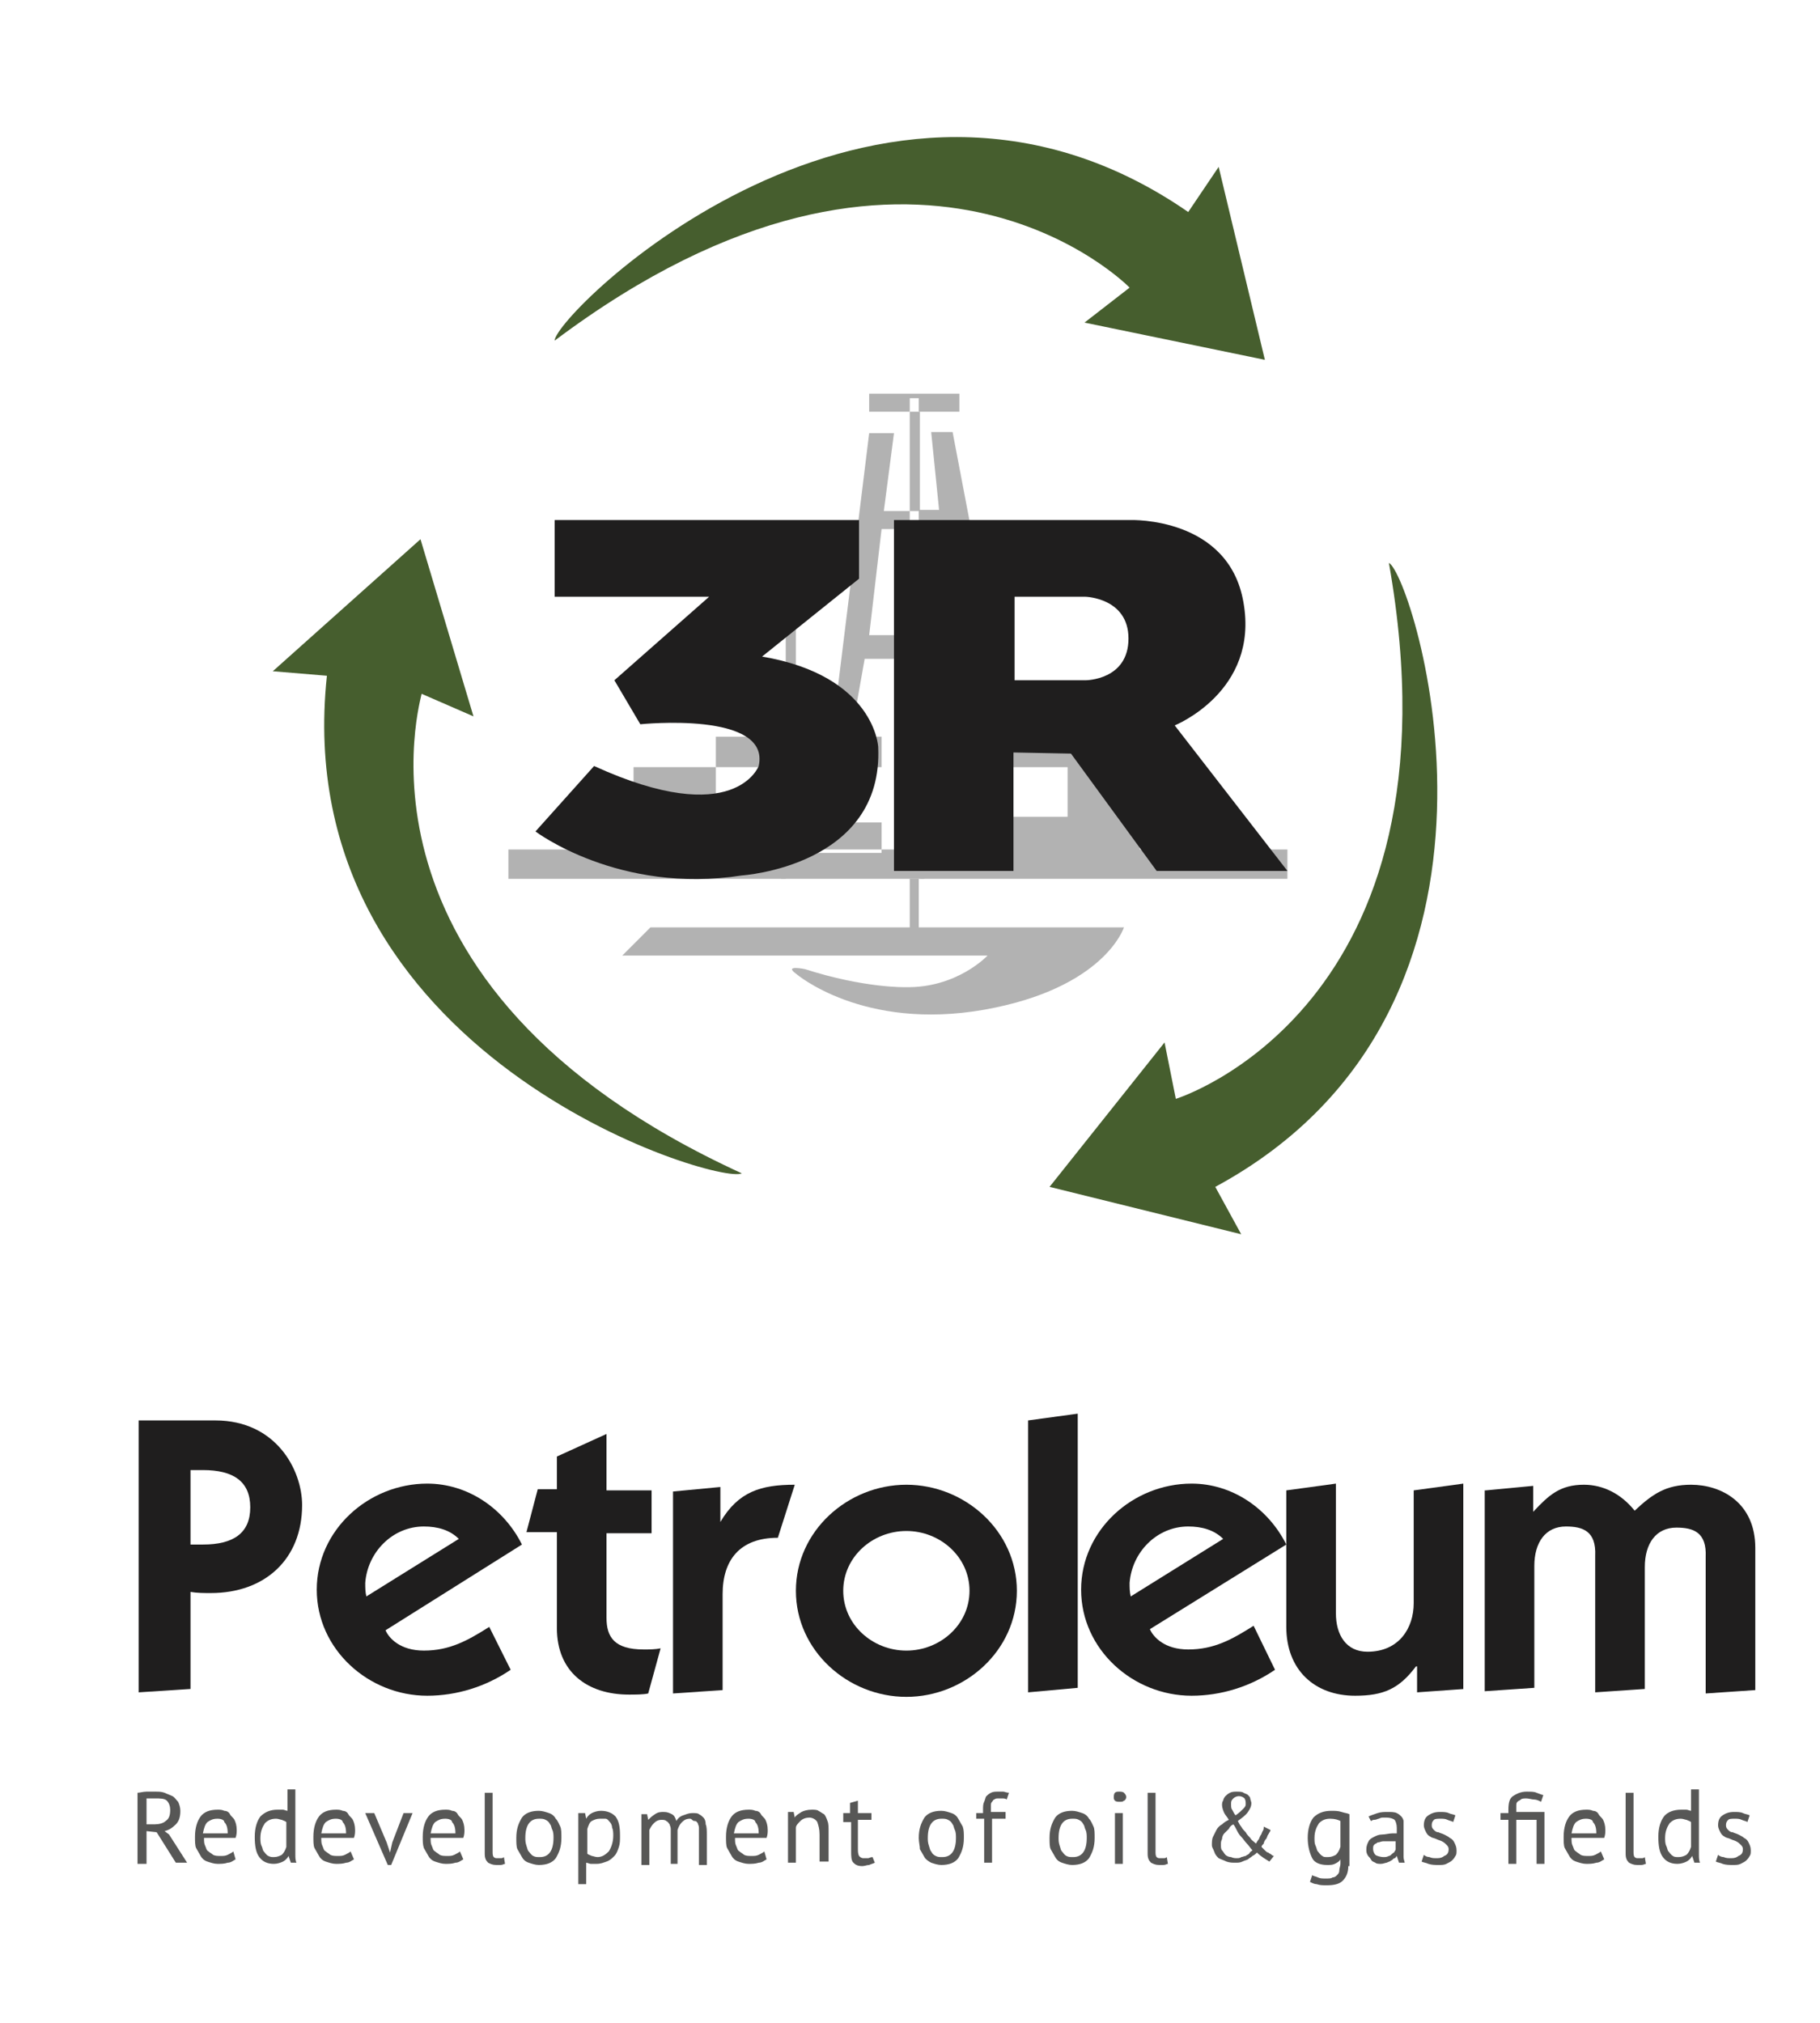 <svg width="225" height="250" viewBox="0 0 225 250" fill="none" xmlns="http://www.w3.org/2000/svg">
<g clip-path="url(#clip0)">
<g clip-path="url(#clip1)">
<path d="M78.324 104.99H62.853V108.615H97.139V105.408H78.324V104.99Z" fill="#B2B2B2"/>
<path d="M108.986 104.99V105.408H96.582V108.615H114.282L112.471 104.99H108.986Z" fill="#B2B2B2"/>
<path d="M120.832 104.99H113.724V108.615H159.16V104.99H140.902V92.858H125.292L117.766 53.395H115.118L116.094 63.017H113.585V71.105L120.832 104.99ZM122.644 94.81H131.982V100.946H122.644V94.81Z" fill="#B2B2B2"/>
<path d="M97.139 101.643H88.498V94.81H78.324V104.99H97.139V101.643Z" fill="#B2B2B2"/>
<path d="M108.986 101.643H98.394V104.99H108.986V101.643Z" fill="#B2B2B2"/>
<path d="M108.986 91.045H98.394V94.81H108.986V91.045Z" fill="#B2B2B2"/>
<path d="M97 91.045H88.498V94.81H97V91.045Z" fill="#B2B2B2"/>
<path d="M113.586 71.244L112.471 65.527V78.495H107.453L108.986 65.388H112.331L112.471 65.527V63.156H109.265L110.519 53.535H107.453L103.551 85.189L105.781 87.699L106.896 81.424H112.471V104.99H113.586V71.244Z" fill="#B2B2B2"/>
<path d="M112.47 108.615V114.611H80.414L76.93 118.098H122.086C122.086 118.098 118.323 122.142 111.912 122.002C111.912 122.002 106.895 122.142 99.508 119.771C99.508 119.771 96.86 119.213 98.393 120.329C98.393 120.329 106.616 127.44 121.668 124.791C136.581 122.142 138.951 114.611 138.951 114.611H113.585V108.615H112.47Z" fill="#B2B2B2"/>
<path d="M113.724 50.885H112.47V63.156H113.724V50.885Z" fill="#B2B2B2"/>
<path d="M98.393 77.24H97.139V91.045H98.393V77.24Z" fill="#B2B2B2"/>
<path d="M98.393 104.99H97.139V105.269H98.393V104.99Z" fill="#B2B2B2"/>
<path d="M98.393 94.81H97.139V101.643H98.393V94.81Z" fill="#B2B2B2"/>
<path d="M113.586 49.212V50.885H118.603V48.654H107.453V50.885H112.471V49.212H113.586Z" fill="#B2B2B2"/>
<path d="M68.568 42.1C68.568 38.893 108.15 -0.57 146.896 26.203L150.659 20.626L156.373 44.471L134.074 39.869L139.649 35.546C139.649 35.546 113.307 8.494 68.568 42.1Z" fill="#465E2E"/>
<path d="M171.704 69.571C174.631 70.965 191.774 124.233 150.241 146.684L153.446 152.54L129.753 146.684L143.969 128.835L145.363 135.807C145.363 135.807 181.46 124.651 171.704 69.571Z" fill="#465E2E"/>
<path d="M91.704 145.01C88.916 146.544 35.397 130.508 40.414 83.515L33.725 82.957L51.983 66.642L58.533 88.535L52.122 85.746C52.261 85.746 40.833 121.723 91.704 145.01Z" fill="#465E2E"/>
<path d="M94.212 81.145L106.198 71.523V64.272H68.568V73.754H87.662L75.954 84.073L79.16 89.511C79.16 89.511 95.327 87.838 93.794 94.671C93.794 94.671 90.867 102.619 73.446 94.671L66.198 102.759C66.198 102.759 76.512 110.568 91.704 108.197C91.704 108.197 109.264 107.081 108.568 92.3C108.568 92.3 108.149 83.515 94.212 81.145Z" fill="#1F1E1E"/>
<path d="M145.223 89.651C145.223 89.651 155.676 85.468 153.725 74.451C151.913 63.854 139.788 64.272 139.788 64.272H110.52V107.639H125.293V92.998L132.401 93.137L142.993 107.639H159.161L145.223 89.651ZM134.213 84.073H125.432V73.754H134.213C134.213 73.754 139.509 73.894 139.509 78.914C139.509 84.073 134.213 84.073 134.213 84.073Z" fill="#1F1E1E"/>
<path d="M23.551 208.737L17.14 209.155V175.549H26.617C34.143 175.549 37.349 181.684 37.349 186.007C37.349 192.701 32.749 196.884 26.059 196.884C25.223 196.884 24.387 196.884 23.551 196.744V208.737V208.737ZM23.551 190.888H25.084C28.847 190.888 30.938 189.493 30.938 186.286C30.938 183.079 28.847 181.684 25.084 181.684H23.551V190.888Z" fill="#1F1E1E"/>
<path d="M63.132 206.366C60.066 208.458 56.442 209.573 52.819 209.573C45.571 209.573 39.16 203.856 39.16 196.465C39.16 189.075 45.571 183.358 52.819 183.358C57.836 183.358 62.296 186.425 64.526 190.888L47.662 201.485C48.08 202.462 49.474 203.995 52.401 203.995C55.606 203.995 57.836 202.74 60.484 201.067L63.132 206.366ZM56.721 190.19C55.606 189.075 54.073 188.657 52.401 188.657C48.498 188.657 45.432 191.864 45.153 195.629C45.153 196.187 45.153 196.744 45.293 197.302L56.721 190.19Z" fill="#1F1E1E"/>
<path d="M68.847 180.011L74.98 177.222V184.194H80.554V189.493H74.98V199.952C74.98 202.322 75.955 203.856 79.579 203.856C80.276 203.856 80.972 203.856 81.669 203.717L80.136 209.294C79.579 209.434 78.464 209.434 77.767 209.434C72.61 209.434 68.847 206.645 68.847 201.207V189.354H65.084L66.478 184.055H68.847V180.011V180.011Z" fill="#1F1E1E"/>
<path d="M89.056 188.099C91.286 184.334 94.073 183.497 98.254 183.497L96.164 190.051C91.425 190.051 89.335 192.84 89.335 197.023V208.876L83.202 209.294V184.334L89.056 183.776V188.099V188.099Z" fill="#1F1E1E"/>
<path d="M112.052 183.497C119.299 183.497 125.711 189.214 125.711 196.605C125.711 203.996 119.299 209.713 112.052 209.713C104.805 209.713 98.394 203.996 98.394 196.605C98.394 189.214 104.805 183.497 112.052 183.497ZM112.052 203.996C116.233 203.996 119.857 200.788 119.857 196.605C119.857 192.422 116.233 189.214 112.052 189.214C107.871 189.214 104.247 192.422 104.247 196.605C104.247 200.788 107.871 203.996 112.052 203.996Z" fill="#1F1E1E"/>
<path d="M127.104 209.155V175.549L133.237 174.712V208.597L127.104 209.155Z" fill="#1F1E1E"/>
<path d="M157.627 206.366C154.561 208.458 150.937 209.573 147.314 209.573C140.066 209.573 133.655 203.856 133.655 196.465C133.655 189.075 140.066 183.358 147.314 183.358C152.331 183.358 156.791 186.425 159.021 190.888L142.157 201.346C142.575 202.322 143.969 203.856 146.896 203.856C150.101 203.856 152.331 202.601 154.979 200.928L157.627 206.366ZM151.216 190.19C150.101 189.075 148.568 188.657 146.896 188.657C142.993 188.657 139.927 191.864 139.648 195.629C139.648 196.187 139.648 196.744 139.788 197.302L151.216 190.19Z" fill="#1F1E1E"/>
<path d="M181.042 208.737L175.189 209.155V205.948H175.049C172.959 208.737 171.008 209.573 167.523 209.573C162.506 209.573 159.021 206.366 159.021 201.067V184.194L165.154 183.358V199.394C165.154 202.043 166.408 204.135 169.056 204.135C172.959 204.135 174.771 201.207 174.771 198.139V184.194L180.903 183.358V208.737H181.042Z" fill="#1F1E1E"/>
<path d="M183.69 184.194L189.544 183.637V186.844C191.495 184.752 192.889 183.497 195.816 183.497C198.185 183.497 200.415 184.613 202.087 186.704C204.317 184.613 205.99 183.497 209.056 183.497C212.819 183.497 217 185.728 217 191.306V208.876L210.868 209.294V192.422C211.007 189.354 209.335 188.796 207.244 188.796C204.735 188.796 203.342 190.748 203.342 193.677V208.737L197.209 209.155V192.282C197.349 189.214 195.676 188.657 193.586 188.657C191.077 188.657 189.683 190.609 189.683 193.537V208.597L183.551 209.016V184.194H183.69Z" fill="#1F1E1E"/>
<path d="M17 221.566C17.279 221.566 17.697 221.426 18.115 221.426C18.533 221.426 18.951 221.426 19.23 221.426C19.648 221.426 19.927 221.426 20.345 221.566C20.624 221.705 21.042 221.844 21.321 221.984C21.599 222.123 21.739 222.402 22.017 222.681C22.157 222.96 22.296 223.378 22.296 223.797C22.296 224.494 22.157 225.052 21.739 225.47C21.321 225.888 20.902 226.167 20.345 226.307L20.902 226.725L23.132 230.211H21.739L19.369 226.446L18.115 226.307V230.351H17V221.566ZM19.23 222.263C19.091 222.263 18.951 222.263 18.951 222.263H18.672H18.394C18.254 222.263 18.254 222.263 18.115 222.263V225.47H19.091C19.648 225.47 20.206 225.331 20.484 225.052C20.902 224.773 21.042 224.354 21.042 223.657C21.042 223.239 20.902 222.821 20.624 222.542C20.345 222.263 19.788 222.263 19.23 222.263Z" fill="#575756"/>
<path d="M29.125 229.793C28.846 229.932 28.567 230.211 28.149 230.211C27.731 230.351 27.313 230.351 26.895 230.351C26.477 230.351 26.059 230.211 25.64 230.072C25.222 229.932 24.944 229.653 24.804 229.374C24.665 229.096 24.386 228.677 24.247 228.398C24.107 228.119 24.107 227.562 24.107 227.004C24.107 225.888 24.386 225.052 24.804 224.494C25.222 223.936 25.919 223.657 26.895 223.657C27.174 223.657 27.452 223.657 27.731 223.797C28.01 223.797 28.289 223.936 28.428 224.215C28.567 224.494 28.846 224.633 28.985 224.912C29.125 225.191 29.264 225.609 29.264 226.167C29.264 226.446 29.264 226.725 29.125 227.143H25.222C25.222 227.562 25.222 227.841 25.362 228.119C25.501 228.398 25.501 228.677 25.78 228.817C25.919 228.956 26.198 229.096 26.337 229.235C26.616 229.374 26.895 229.374 27.313 229.374C27.592 229.374 27.87 229.374 28.149 229.235C28.428 229.096 28.707 228.956 28.846 228.817L29.125 229.793ZM26.895 224.773C26.337 224.773 26.059 224.912 25.64 225.191C25.362 225.47 25.222 225.888 25.083 226.586H28.149C28.149 225.888 28.01 225.47 27.731 225.191C27.731 224.912 27.313 224.773 26.895 224.773Z" fill="#575756"/>
<path d="M36.513 228.119C36.513 228.538 36.513 228.956 36.513 229.235C36.513 229.514 36.513 229.932 36.652 230.211H35.955L35.676 229.374C35.537 229.653 35.258 229.932 34.979 230.072C34.701 230.211 34.283 230.351 33.864 230.351C33.028 230.351 32.471 230.072 32.053 229.514C31.634 228.956 31.495 228.119 31.495 227.004C31.495 225.888 31.774 225.052 32.192 224.494C32.749 223.936 33.446 223.657 34.283 223.657C34.561 223.657 34.84 223.657 34.979 223.657C35.119 223.657 35.398 223.797 35.537 223.797V221.147H36.513V228.119ZM33.864 229.514C34.283 229.514 34.561 229.374 34.84 229.235C35.119 228.956 35.258 228.677 35.398 228.259V225.191C35.258 225.052 35.119 225.052 34.84 224.912C34.701 224.912 34.422 224.773 34.143 224.773C33.586 224.773 33.168 224.912 32.749 225.331C32.471 225.749 32.192 226.307 32.192 227.143C32.192 227.422 32.192 227.841 32.331 228.119C32.471 228.398 32.471 228.677 32.61 228.817C32.749 228.956 32.889 229.235 33.168 229.374C33.446 229.514 33.586 229.514 33.864 229.514Z" fill="#575756"/>
<path d="M43.76 229.793C43.481 229.932 43.202 230.211 42.784 230.211C42.366 230.351 41.948 230.351 41.53 230.351C41.111 230.351 40.693 230.211 40.275 230.072C39.857 229.932 39.578 229.653 39.439 229.374C39.3 229.096 39.021 228.677 38.882 228.398C38.742 228.119 38.742 227.562 38.742 227.004C38.742 225.888 39.021 225.052 39.439 224.494C39.857 223.936 40.554 223.657 41.53 223.657C41.808 223.657 42.087 223.657 42.366 223.797C42.645 223.797 42.923 223.936 43.063 224.215C43.202 224.494 43.481 224.633 43.62 224.912C43.76 225.191 43.899 225.609 43.899 226.167C43.899 226.446 43.899 226.725 43.76 227.143H39.718C39.718 227.562 39.718 227.841 39.857 228.119C39.996 228.398 39.996 228.677 40.275 228.817C40.415 228.956 40.693 229.096 40.833 229.235C41.111 229.374 41.39 229.374 41.808 229.374C42.087 229.374 42.366 229.374 42.645 229.235C42.923 229.096 43.202 228.956 43.342 228.817L43.76 229.793ZM41.53 224.773C40.972 224.773 40.693 224.912 40.275 225.191C39.996 225.47 39.857 225.888 39.718 226.586H42.784C42.784 225.888 42.645 225.47 42.366 225.191C42.366 224.912 41.948 224.773 41.53 224.773Z" fill="#575756"/>
<path d="M47.801 227.701L48.219 228.956L48.498 227.701L49.892 224.076H51.007L48.359 230.49H47.941L45.153 224.076H46.268L47.801 227.701Z" fill="#575756"/>
<path d="M57.279 229.793C57 229.932 56.722 230.211 56.303 230.211C55.885 230.351 55.467 230.351 55.049 230.351C54.631 230.351 54.213 230.211 53.795 230.072C53.377 229.932 53.098 229.653 52.959 229.374C52.819 229.096 52.541 228.677 52.401 228.398C52.262 227.98 52.262 227.562 52.262 227.004C52.262 225.888 52.541 225.052 52.959 224.494C53.377 223.936 54.074 223.657 55.049 223.657C55.328 223.657 55.607 223.657 55.885 223.797C56.164 223.797 56.443 223.936 56.582 224.215C56.722 224.494 57 224.633 57.14 224.912C57.279 225.191 57.419 225.609 57.419 226.167C57.419 226.446 57.419 226.725 57.279 227.143H53.237C53.237 227.562 53.237 227.841 53.377 228.119C53.516 228.398 53.516 228.677 53.795 228.817C53.934 228.956 54.213 229.096 54.352 229.235C54.631 229.374 54.91 229.374 55.328 229.374C55.607 229.374 55.885 229.374 56.164 229.235C56.443 229.096 56.722 228.956 56.861 228.817L57.279 229.793ZM55.049 224.773C54.492 224.773 54.213 224.912 53.795 225.191C53.516 225.47 53.377 225.888 53.237 226.586H56.303C56.303 225.888 56.164 225.47 55.885 225.191C55.885 224.912 55.467 224.773 55.049 224.773Z" fill="#575756"/>
<path d="M60.902 228.817C60.902 229.096 60.902 229.374 61.042 229.514C61.181 229.653 61.321 229.653 61.46 229.653C61.599 229.653 61.739 229.653 61.878 229.653C62.017 229.653 62.157 229.653 62.296 229.514L62.435 230.351C62.296 230.351 62.157 230.49 61.878 230.49C61.599 230.49 61.46 230.49 61.321 230.49C60.902 230.49 60.624 230.351 60.345 230.211C60.066 229.932 59.927 229.653 59.927 229.096V221.566H60.902V228.817V228.817Z" fill="#575756"/>
<path d="M63.829 227.143C63.829 226.028 64.108 225.331 64.526 224.633C64.944 224.076 65.641 223.797 66.617 223.797C67.035 223.797 67.453 223.936 67.871 224.076C68.289 224.215 68.568 224.494 68.707 224.773C68.986 225.052 69.125 225.47 69.265 225.749C69.404 226.028 69.404 226.586 69.404 227.143C69.404 228.259 69.125 228.956 68.707 229.653C68.289 230.211 67.592 230.49 66.617 230.49C66.198 230.49 65.78 230.351 65.362 230.211C64.944 230.072 64.665 229.793 64.526 229.514C64.387 229.235 64.108 228.817 63.968 228.538C63.829 228.259 63.829 227.701 63.829 227.143ZM64.944 227.143C64.944 227.422 64.944 227.701 65.084 228.12C65.223 228.538 65.223 228.677 65.362 228.817C65.502 228.956 65.641 229.235 65.92 229.375C66.198 229.514 66.338 229.514 66.756 229.514C67.871 229.514 68.428 228.677 68.428 227.143C68.428 226.865 68.428 226.446 68.289 226.167C68.15 225.888 68.15 225.61 68.01 225.47C67.871 225.191 67.731 225.052 67.453 224.912C67.174 224.773 67.035 224.773 66.617 224.773C65.502 224.773 64.944 225.61 64.944 227.143Z" fill="#575756"/>
<path d="M71.633 224.076H72.33L72.47 224.773C72.609 224.494 72.888 224.215 73.167 224.076C73.445 223.936 73.864 223.797 74.282 223.797C75.118 223.797 75.675 224.076 76.093 224.494C76.512 225.052 76.651 225.749 76.651 226.865C76.651 227.422 76.651 227.841 76.512 228.259C76.372 228.677 76.233 229.096 75.954 229.375C75.675 229.653 75.397 229.932 74.978 230.072C74.56 230.211 74.282 230.351 73.724 230.351C73.445 230.351 73.167 230.351 73.027 230.351C72.888 230.351 72.609 230.211 72.47 230.211V232.861H71.494V224.076H71.633ZM74.142 224.773C73.724 224.773 73.445 224.912 73.167 225.052C72.888 225.191 72.749 225.61 72.609 226.028V229.096C72.749 229.235 72.888 229.235 73.167 229.375C73.306 229.375 73.585 229.514 73.864 229.514C74.421 229.514 74.839 229.235 75.257 228.817C75.536 228.398 75.815 227.701 75.815 226.865C75.815 226.586 75.815 226.167 75.675 225.888C75.675 225.61 75.536 225.331 75.397 225.191C75.257 225.052 75.118 224.773 74.839 224.773C74.7 224.773 74.56 224.773 74.142 224.773Z" fill="#575756"/>
<path d="M82.924 230.351V226.865C82.924 226.586 82.924 226.307 82.924 226.028C82.924 225.749 82.784 225.609 82.784 225.47C82.645 225.331 82.645 225.191 82.366 225.052C82.227 224.912 81.948 224.912 81.808 224.912C81.39 224.912 81.112 225.052 80.833 225.331C80.554 225.609 80.415 225.888 80.275 226.167V230.49H79.3V224.215H79.997L80.136 224.912C80.415 224.633 80.554 224.494 80.972 224.215C81.39 223.936 81.669 223.936 82.087 223.936C82.505 223.936 82.784 224.076 83.063 224.215C83.342 224.355 83.481 224.633 83.62 225.052C83.76 224.773 84.038 224.494 84.457 224.354C84.875 224.215 85.153 224.076 85.572 224.076C85.99 224.076 86.268 224.076 86.408 224.215C86.687 224.355 86.826 224.494 86.965 224.633C87.105 224.773 87.244 225.052 87.244 225.47C87.383 225.749 87.383 226.307 87.383 226.725V230.49H86.408V226.725C86.408 226.446 86.408 226.167 86.408 225.888C86.408 225.61 86.268 225.47 86.268 225.331C86.129 225.191 86.129 225.052 85.85 225.052C85.572 225.052 85.572 224.773 85.293 224.773C84.875 224.773 84.596 224.912 84.317 225.191C84.038 225.47 83.899 225.749 83.76 226.167V230.351H82.924Z" fill="#575756"/>
<path d="M94.77 229.793C94.492 229.932 94.213 230.211 93.795 230.211C93.377 230.351 92.959 230.351 92.54 230.351C92.122 230.351 91.704 230.211 91.286 230.072C90.868 229.932 90.589 229.653 90.45 229.374C90.31 229.096 90.032 228.677 89.892 228.398C89.753 228.119 89.753 227.562 89.753 227.004C89.753 225.888 90.032 225.052 90.45 224.494C90.868 223.936 91.565 223.657 92.54 223.657C92.819 223.657 93.098 223.657 93.377 223.797C93.655 223.797 93.934 223.936 94.073 224.215C94.213 224.494 94.492 224.633 94.631 224.912C94.77 225.191 94.91 225.609 94.91 226.167C94.91 226.446 94.91 226.725 94.77 227.143H90.868C90.868 227.562 90.868 227.841 91.007 228.119C91.147 228.398 91.147 228.677 91.425 228.817C91.565 228.956 91.844 229.096 91.983 229.235C92.262 229.374 92.54 229.374 92.959 229.374C93.237 229.374 93.516 229.374 93.795 229.235C94.073 229.096 94.352 228.956 94.492 228.817L94.77 229.793ZM92.54 224.773C91.983 224.773 91.704 224.912 91.286 225.191C91.007 225.47 90.868 225.888 90.728 226.586H93.795C93.795 225.888 93.655 225.47 93.377 225.191C93.377 224.912 92.959 224.773 92.54 224.773Z" fill="#575756"/>
<path d="M101.32 230.351V226.725C101.32 226.028 101.181 225.609 101.042 225.191C100.902 224.912 100.484 224.633 100.066 224.633C99.648 224.633 99.23 224.773 98.951 225.052C98.672 225.331 98.394 225.609 98.394 225.888V230.211H97.418V223.936H98.115L98.254 224.633C98.394 224.354 98.672 224.215 99.09 223.936C99.369 223.797 99.787 223.657 100.345 223.657C100.624 223.657 101.042 223.657 101.181 223.797C101.46 223.936 101.599 224.076 101.878 224.215C102.017 224.354 102.157 224.633 102.296 225.052C102.435 225.331 102.435 225.888 102.435 226.307V230.072H101.32V230.351Z" fill="#575756"/>
<path d="M104.108 224.076H105.084V222.821L106.06 222.542V224.076H107.732V224.912H106.06V228.398C106.06 228.817 106.06 229.096 106.199 229.374C106.338 229.514 106.478 229.653 106.756 229.653C107.035 229.653 107.175 229.653 107.314 229.653C107.453 229.653 107.593 229.514 107.871 229.514L108.15 230.211C107.871 230.351 107.732 230.351 107.453 230.49C107.175 230.49 106.896 230.629 106.617 230.629C106.06 230.629 105.781 230.49 105.502 230.211C105.223 229.932 105.223 229.374 105.223 228.817V225.191H104.248V224.076H104.108Z" fill="#575756"/>
<path d="M113.585 227.143C113.585 226.028 113.864 225.331 114.282 224.633C114.7 224.076 115.397 223.797 116.372 223.797C116.791 223.797 117.209 223.936 117.627 224.076C118.045 224.215 118.324 224.494 118.463 224.773C118.602 225.052 118.881 225.47 119.02 225.749C119.16 226.167 119.16 226.586 119.16 227.143C119.16 228.259 118.881 228.956 118.463 229.653C118.045 230.211 117.348 230.49 116.372 230.49C115.954 230.49 115.536 230.351 115.118 230.211C114.839 230.072 114.421 229.793 114.282 229.514C114.142 229.235 113.864 228.817 113.724 228.538C113.724 228.12 113.585 227.701 113.585 227.143ZM114.7 227.143C114.7 227.422 114.7 227.701 114.839 228.12C114.979 228.538 114.979 228.677 115.118 228.817C115.257 229.096 115.397 229.235 115.676 229.375C115.954 229.514 116.094 229.514 116.512 229.514C117.627 229.514 118.184 228.677 118.184 227.143C118.184 226.865 118.184 226.446 118.045 226.167C117.906 225.888 117.906 225.61 117.766 225.47C117.627 225.191 117.487 225.052 117.209 224.912C116.93 224.773 116.791 224.773 116.372 224.773C115.257 224.773 114.7 225.61 114.7 227.143Z" fill="#575756"/>
<path d="M120.554 224.076H121.529V223.657C121.529 223.239 121.529 222.96 121.669 222.681C121.808 222.402 121.808 222.123 121.947 221.984C122.087 221.844 122.226 221.705 122.505 221.566C122.784 221.426 123.062 221.426 123.341 221.426C123.62 221.426 123.899 221.426 124.038 221.426C124.177 221.426 124.456 221.566 124.735 221.566L124.456 222.402C124.317 222.263 124.038 222.263 123.899 222.263C123.759 222.263 123.62 222.263 123.481 222.263C123.202 222.263 123.062 222.263 122.923 222.402C122.784 222.402 122.784 222.542 122.644 222.681C122.505 222.821 122.505 222.96 122.505 223.099C122.505 223.239 122.505 223.518 122.505 223.797V223.936H124.317V224.773H122.644V230.211H121.669V224.773H120.693V224.076H120.554Z" fill="#575756"/>
<path d="M129.753 227.143C129.753 226.028 130.032 225.331 130.45 224.633C130.868 224.076 131.565 223.797 132.54 223.797C132.959 223.797 133.377 223.936 133.795 224.076C134.213 224.215 134.492 224.494 134.631 224.773C134.91 225.052 135.049 225.47 135.188 225.749C135.328 226.028 135.328 226.586 135.328 227.143C135.328 228.259 135.049 228.956 134.631 229.653C134.213 230.211 133.516 230.49 132.54 230.49C132.122 230.49 131.704 230.351 131.286 230.211C130.868 230.072 130.589 229.793 130.45 229.514C130.31 229.235 130.032 228.817 129.892 228.538C129.753 228.259 129.753 227.701 129.753 227.143ZM130.868 227.143C130.868 227.422 130.868 227.701 131.007 228.12C131.147 228.538 131.147 228.677 131.286 228.817C131.425 228.956 131.565 229.235 131.844 229.375C132.122 229.514 132.262 229.514 132.68 229.514C133.795 229.514 134.352 228.677 134.352 227.143C134.352 226.865 134.352 226.446 134.213 226.167C134.073 225.888 134.073 225.61 133.934 225.47C133.795 225.191 133.655 225.052 133.377 224.912C133.098 224.773 132.959 224.773 132.54 224.773C131.425 224.773 130.868 225.61 130.868 227.143Z" fill="#575756"/>
<path d="M137.696 222.123C137.696 221.984 137.696 221.705 137.836 221.566C137.975 221.426 138.114 221.426 138.393 221.426C138.533 221.426 138.811 221.426 138.951 221.566C139.09 221.705 139.229 221.844 139.229 222.123C139.229 222.263 139.09 222.542 138.951 222.542C138.811 222.681 138.672 222.681 138.393 222.681C138.254 222.681 137.975 222.681 137.836 222.542C137.696 222.402 137.696 222.263 137.696 222.123ZM137.836 224.076H138.811V230.351H137.836V224.076Z" fill="#575756"/>
<path d="M142.854 228.817C142.854 229.096 142.854 229.374 142.993 229.514C143.132 229.653 143.272 229.653 143.411 229.653C143.55 229.653 143.69 229.653 143.829 229.653C143.969 229.653 144.108 229.653 144.247 229.514L144.387 230.351C144.247 230.351 144.108 230.49 143.829 230.49C143.55 230.49 143.411 230.49 143.272 230.49C142.854 230.49 142.575 230.351 142.296 230.211C142.017 229.932 141.878 229.653 141.878 229.096V221.566H142.854V228.817V228.817Z" fill="#575756"/>
<path d="M149.822 227.98C149.822 227.701 149.822 227.283 149.962 227.004C150.101 226.725 150.24 226.446 150.38 226.167C150.519 225.888 150.798 225.609 151.077 225.47C151.355 225.191 151.634 225.052 151.913 224.912C151.773 224.633 151.495 224.354 151.355 224.076C151.216 223.797 151.077 223.378 151.077 223.099C151.077 222.96 151.077 222.681 151.216 222.542C151.216 222.402 151.355 222.123 151.495 221.984C151.634 221.844 151.773 221.705 152.052 221.566C152.331 221.426 152.61 221.426 152.888 221.426C153.167 221.426 153.585 221.426 153.725 221.566C154.003 221.705 154.143 221.705 154.282 221.844C154.422 221.984 154.561 222.123 154.561 222.263C154.561 222.402 154.7 222.681 154.7 222.821C154.7 223.239 154.561 223.518 154.282 223.936C154.003 224.354 153.585 224.633 153.028 225.052C153.167 225.331 153.307 225.609 153.446 225.749C153.585 226.028 153.864 226.307 154.003 226.446C154.143 226.725 154.422 227.004 154.561 227.143C154.7 227.422 154.979 227.562 155.258 227.841C155.397 227.701 155.397 227.562 155.537 227.422C155.676 227.283 155.676 227.143 155.815 226.864C155.955 226.725 155.955 226.586 156.094 226.307C156.233 226.167 156.233 225.888 156.233 225.749L157.07 226.167C157.07 226.307 156.93 226.446 156.791 226.725C156.652 226.864 156.652 227.143 156.512 227.283C156.373 227.422 156.233 227.701 156.233 227.841C156.094 227.98 155.955 228.119 155.955 228.259C156.094 228.398 156.233 228.538 156.373 228.677C156.512 228.817 156.652 228.956 156.791 228.956C156.93 229.096 157.07 229.096 157.209 229.235C157.348 229.374 157.488 229.374 157.488 229.374L156.93 230.072C156.512 229.793 155.955 229.514 155.397 228.956C155.258 229.096 155.118 229.235 154.84 229.374C154.7 229.514 154.422 229.653 154.282 229.793C154.003 229.932 153.864 229.932 153.585 230.072C153.307 230.211 153.028 230.211 152.749 230.211C152.331 230.211 152.052 230.211 151.634 230.072C151.355 229.932 150.937 229.793 150.659 229.653C150.38 229.374 150.24 229.235 150.101 228.817C149.962 228.398 149.822 228.398 149.822 227.98ZM154.84 228.677C154.561 228.398 154.422 228.119 154.143 227.841C153.864 227.562 153.725 227.283 153.446 227.004C153.167 226.725 153.028 226.446 152.888 226.167C152.749 225.888 152.61 225.609 152.47 225.47C152.192 225.609 152.052 225.749 151.913 226.028C151.773 226.167 151.495 226.446 151.355 226.586C151.216 226.725 151.077 227.004 151.077 227.283C150.937 227.562 150.937 227.701 150.937 227.98C150.937 228.259 150.937 228.538 151.077 228.677C151.216 228.817 151.355 229.096 151.495 229.235C151.634 229.374 151.913 229.514 152.192 229.514C152.47 229.653 152.749 229.653 152.888 229.653C153.028 229.653 153.307 229.653 153.446 229.514C153.585 229.514 153.864 229.374 154.003 229.374C154.143 229.235 154.282 229.235 154.422 229.096C154.561 228.817 154.7 228.817 154.84 228.677ZM152.192 222.96C152.192 223.239 152.192 223.518 152.331 223.657C152.47 223.936 152.61 224.215 152.749 224.354C153.167 224.076 153.446 223.797 153.725 223.518C154.003 223.239 154.003 223.099 154.003 222.96C154.003 222.681 154.003 222.542 153.864 222.263C153.725 222.123 153.446 221.984 153.167 221.984C152.888 221.984 152.61 222.123 152.47 222.263C152.192 222.542 152.192 222.681 152.192 222.96Z" fill="#575756"/>
<path d="M166.686 230.63C166.686 231.466 166.408 232.024 165.989 232.442C165.571 232.861 164.875 233 164.038 233C163.481 233 163.202 233 162.784 232.861C162.505 232.861 162.226 232.721 161.948 232.582L162.226 231.745C162.366 231.885 162.645 231.885 162.923 232.024C163.202 232.163 163.481 232.163 163.899 232.163C164.317 232.163 164.596 232.163 164.735 232.024C165.014 232.024 165.153 231.885 165.293 231.745C165.432 231.606 165.571 231.466 165.571 231.187C165.571 230.908 165.711 230.63 165.711 230.351V229.793C165.571 230.072 165.293 230.211 165.014 230.351C164.735 230.49 164.456 230.49 164.038 230.49C163.202 230.49 162.505 230.211 162.226 229.653C161.948 229.096 161.669 228.259 161.669 227.143C161.669 226.028 161.948 225.191 162.366 224.633C162.923 224.076 163.62 223.797 164.596 223.797C165.014 223.797 165.432 223.797 165.85 223.936C166.268 224.076 166.547 224.076 166.826 224.215V230.63H166.686ZM164.178 229.514C164.596 229.514 164.875 229.375 165.153 229.235C165.432 228.956 165.571 228.677 165.711 228.259V225.052C165.432 224.912 165.014 224.773 164.456 224.773C163.899 224.773 163.481 224.912 163.063 225.331C162.784 225.749 162.505 226.307 162.505 227.143C162.505 227.562 162.505 227.841 162.645 228.12C162.784 228.398 162.784 228.677 162.923 228.817C163.063 228.956 163.202 229.235 163.481 229.375C163.62 229.514 163.76 229.514 164.178 229.514Z" fill="#575756"/>
<path d="M169.195 224.494C169.474 224.355 169.892 224.215 170.31 224.076C170.728 223.936 171.146 223.936 171.564 223.936C171.982 223.936 172.4 223.936 172.679 224.076C172.958 224.215 173.097 224.355 173.237 224.494C173.376 224.633 173.515 224.912 173.515 225.052C173.515 225.331 173.515 225.47 173.515 225.749C173.515 226.307 173.515 226.725 173.515 227.283C173.515 227.701 173.515 228.259 173.515 228.677C173.515 228.956 173.515 229.235 173.515 229.514C173.515 229.793 173.655 230.072 173.655 230.211H172.958L172.679 229.375C172.54 229.514 172.54 229.653 172.4 229.653C172.261 229.653 172.122 229.932 171.982 229.932C171.843 230.072 171.703 230.072 171.425 230.211C171.285 230.211 171.007 230.351 170.728 230.351C170.449 230.351 170.17 230.351 170.031 230.211C169.752 230.072 169.613 230.072 169.474 229.793C169.334 229.514 169.195 229.514 169.055 229.235C168.916 228.956 168.916 228.817 168.916 228.538C168.916 228.12 169.055 227.841 169.195 227.562C169.334 227.283 169.613 227.143 169.892 227.004C170.17 226.865 170.449 226.725 170.867 226.725C171.285 226.725 171.703 226.586 172.122 226.586C172.261 226.586 172.4 226.586 172.4 226.586C172.54 226.586 172.679 226.586 172.679 226.586C172.679 226.307 172.679 226.167 172.679 225.888C172.679 225.47 172.54 225.052 172.4 224.912C172.261 224.773 171.843 224.633 171.425 224.633C171.285 224.633 171.146 224.633 171.007 224.633C170.867 224.633 170.728 224.633 170.449 224.773C170.31 224.773 170.17 224.912 169.892 224.912C169.613 224.912 169.613 225.052 169.474 225.052L169.195 224.494ZM171.007 229.514C171.285 229.514 171.425 229.514 171.703 229.375C171.843 229.375 171.982 229.235 172.122 229.096C172.261 228.956 172.4 228.956 172.4 228.817C172.54 228.677 172.54 228.538 172.54 228.538V227.562C172.4 227.562 172.261 227.562 172.122 227.562C171.982 227.562 171.843 227.562 171.703 227.562C171.425 227.562 171.146 227.562 171.007 227.562C170.728 227.562 170.588 227.701 170.31 227.701C170.17 227.841 170.031 227.841 169.892 227.98C169.752 228.12 169.752 228.259 169.752 228.538C169.752 228.817 169.892 229.096 170.031 229.235C170.17 229.375 170.728 229.514 171.007 229.514Z" fill="#575756"/>
<path d="M179.091 228.538C179.091 228.259 178.952 228.12 178.812 227.98C178.673 227.841 178.534 227.701 178.255 227.562C177.976 227.422 177.837 227.422 177.558 227.283C177.279 227.143 177 227.143 176.861 227.004C176.582 226.865 176.443 226.725 176.304 226.446C176.164 226.167 176.025 225.888 176.025 225.61C176.025 225.052 176.164 224.633 176.582 224.354C177 224.076 177.419 223.936 177.976 223.936C178.394 223.936 178.812 223.936 179.091 224.076C179.37 224.215 179.649 224.215 179.927 224.354L179.649 225.191C179.509 225.052 179.23 225.052 178.952 224.912C178.673 224.773 178.394 224.773 178.115 224.773C177.697 224.773 177.419 224.773 177.279 224.912C177.14 225.052 177 225.191 177 225.61C177 225.888 177.14 226.028 177.279 226.167C177.419 226.307 177.558 226.446 177.837 226.446C178.115 226.586 178.255 226.586 178.534 226.725C178.812 226.864 179.091 227.004 179.23 227.143C179.509 227.283 179.649 227.422 179.788 227.701C179.927 227.98 180.067 228.259 180.067 228.677C180.067 228.956 180.067 229.235 179.927 229.375C179.788 229.653 179.649 229.793 179.509 229.932C179.37 230.072 179.091 230.211 178.812 230.351C178.534 230.49 178.255 230.49 177.837 230.49C177.419 230.49 177 230.49 176.582 230.351C176.304 230.211 176.025 230.211 175.746 230.072L176.025 229.235C176.164 229.374 176.443 229.514 176.722 229.514C177 229.653 177.279 229.653 177.697 229.653C178.115 229.653 178.394 229.514 178.534 229.375C178.952 229.235 179.091 228.956 179.091 228.538Z" fill="#575756"/>
<path d="M190.938 224.076V230.351H189.962V224.912H187.453V230.351H186.478V224.912H185.502V224.076H186.478V223.657C186.478 222.821 186.617 222.263 187.035 221.984C187.453 221.705 188.011 221.426 188.708 221.426C189.265 221.426 189.683 221.426 189.962 221.566C190.38 221.705 190.659 221.844 190.798 221.844L190.519 222.681C190.241 222.542 189.962 222.402 189.683 222.402C189.404 222.402 188.986 222.263 188.708 222.263C188.429 222.263 188.15 222.263 188.011 222.402C187.871 222.542 187.732 222.542 187.593 222.681C187.453 222.821 187.453 222.96 187.453 223.239C187.453 223.518 187.453 223.657 187.453 223.936H190.938V224.076Z" fill="#575756"/>
<path d="M198.324 229.793C198.045 229.932 197.767 230.211 197.348 230.211C196.93 230.351 196.512 230.351 196.094 230.351C195.676 230.351 195.258 230.211 194.84 230.072C194.422 229.932 194.143 229.653 194.004 229.374C193.864 229.096 193.585 228.677 193.446 228.398C193.307 228.119 193.307 227.562 193.307 227.004C193.307 225.888 193.585 225.052 194.004 224.494C194.422 223.936 195.118 223.657 196.094 223.657C196.373 223.657 196.652 223.657 196.93 223.797C197.209 223.797 197.488 223.936 197.627 224.215C197.767 224.494 198.045 224.633 198.185 224.912C198.324 225.191 198.463 225.609 198.463 226.167C198.463 226.446 198.463 226.725 198.324 227.143H194.282C194.282 227.562 194.282 227.841 194.422 228.119C194.561 228.398 194.561 228.677 194.84 228.817C194.979 228.956 195.258 229.096 195.397 229.235C195.676 229.374 195.955 229.374 196.373 229.374C196.652 229.374 196.93 229.374 197.209 229.235C197.488 229.096 197.767 228.956 197.906 228.817L198.324 229.793ZM196.094 224.773C195.537 224.773 195.258 224.912 194.84 225.191C194.561 225.47 194.422 225.888 194.282 226.586H197.348C197.348 225.888 197.209 225.47 196.93 225.191C196.93 224.912 196.512 224.773 196.094 224.773Z" fill="#575756"/>
<path d="M201.947 228.817C201.947 229.096 201.947 229.374 202.087 229.514C202.226 229.653 202.365 229.653 202.505 229.653C202.644 229.653 202.784 229.653 202.923 229.653C203.062 229.653 203.202 229.653 203.341 229.514L203.48 230.351C203.341 230.351 203.202 230.49 202.923 230.49C202.644 230.49 202.505 230.49 202.365 230.49C201.947 230.49 201.669 230.351 201.39 230.211C201.111 229.932 200.972 229.653 200.972 229.096V221.566H201.947V228.817Z" fill="#575756"/>
<path d="M210.031 228.119C210.031 228.538 210.031 228.956 210.031 229.235C210.031 229.514 210.031 229.932 210.17 230.211H209.474L209.195 229.374C209.055 229.653 208.777 229.932 208.498 230.072C208.219 230.211 207.801 230.351 207.383 230.351C206.547 230.351 205.989 230.072 205.571 229.514C205.153 228.956 205.014 228.119 205.014 227.004C205.014 225.888 205.292 225.052 205.711 224.494C206.129 223.936 206.965 223.657 207.801 223.657C208.08 223.657 208.359 223.657 208.498 223.657C208.637 223.657 208.916 223.797 209.055 223.797V221.147H210.031V228.119V228.119ZM207.522 229.514C207.94 229.514 208.219 229.374 208.498 229.235C208.777 228.956 208.916 228.677 209.055 228.259V225.191C208.916 225.052 208.777 225.052 208.498 224.912C208.359 224.912 208.08 224.773 207.801 224.773C207.244 224.773 206.826 224.912 206.407 225.331C206.129 225.749 205.85 226.307 205.85 227.143C205.85 227.422 205.85 227.841 205.989 228.119C206.129 228.398 206.129 228.677 206.268 228.817C206.407 228.956 206.547 229.235 206.826 229.374C206.965 229.514 207.244 229.514 207.522 229.514Z" fill="#575756"/>
<path d="M215.467 228.538C215.467 228.259 215.328 228.12 215.188 227.98C215.049 227.841 214.91 227.701 214.631 227.562C214.352 227.422 214.213 227.422 213.934 227.283C213.655 227.143 213.376 227.143 213.237 227.004C212.958 226.865 212.819 226.725 212.68 226.446C212.54 226.167 212.401 225.888 212.401 225.61C212.401 225.052 212.54 224.633 212.958 224.354C213.376 224.076 213.795 223.936 214.352 223.936C214.77 223.936 215.188 223.936 215.467 224.076C215.746 224.215 216.025 224.215 216.303 224.354L216.025 225.191C215.885 225.052 215.606 225.052 215.328 224.912C215.049 224.773 214.77 224.773 214.491 224.773C214.073 224.773 213.795 224.773 213.655 224.912C213.516 225.052 213.376 225.191 213.376 225.61C213.376 225.888 213.516 226.028 213.655 226.167C213.795 226.307 213.934 226.446 214.213 226.446C214.491 226.586 214.631 226.586 214.91 226.725C215.188 226.864 215.467 227.004 215.606 227.143C215.885 227.283 216.025 227.422 216.164 227.701C216.303 227.98 216.443 228.259 216.443 228.677C216.443 228.956 216.443 229.235 216.303 229.375C216.164 229.653 216.025 229.793 215.885 229.932C215.746 230.072 215.467 230.211 215.188 230.351C214.91 230.49 214.631 230.49 214.213 230.49C213.795 230.49 213.376 230.49 212.958 230.351C212.68 230.211 212.401 230.211 212.122 230.072L212.401 229.235C212.54 229.374 212.819 229.514 213.098 229.514C213.376 229.653 213.655 229.653 214.073 229.653C214.491 229.653 214.77 229.514 214.91 229.375C215.328 229.235 215.467 228.956 215.467 228.538Z" fill="#575756"/>
</g>
</g>
<defs>
<clipPath id="clip0">
<rect width="225" height="250" fill="white"/>
</clipPath>
<clipPath id="clip1">
<rect width="200" height="216" fill="white" transform="translate(17 17)"/>
</clipPath>
</defs>
</svg>
